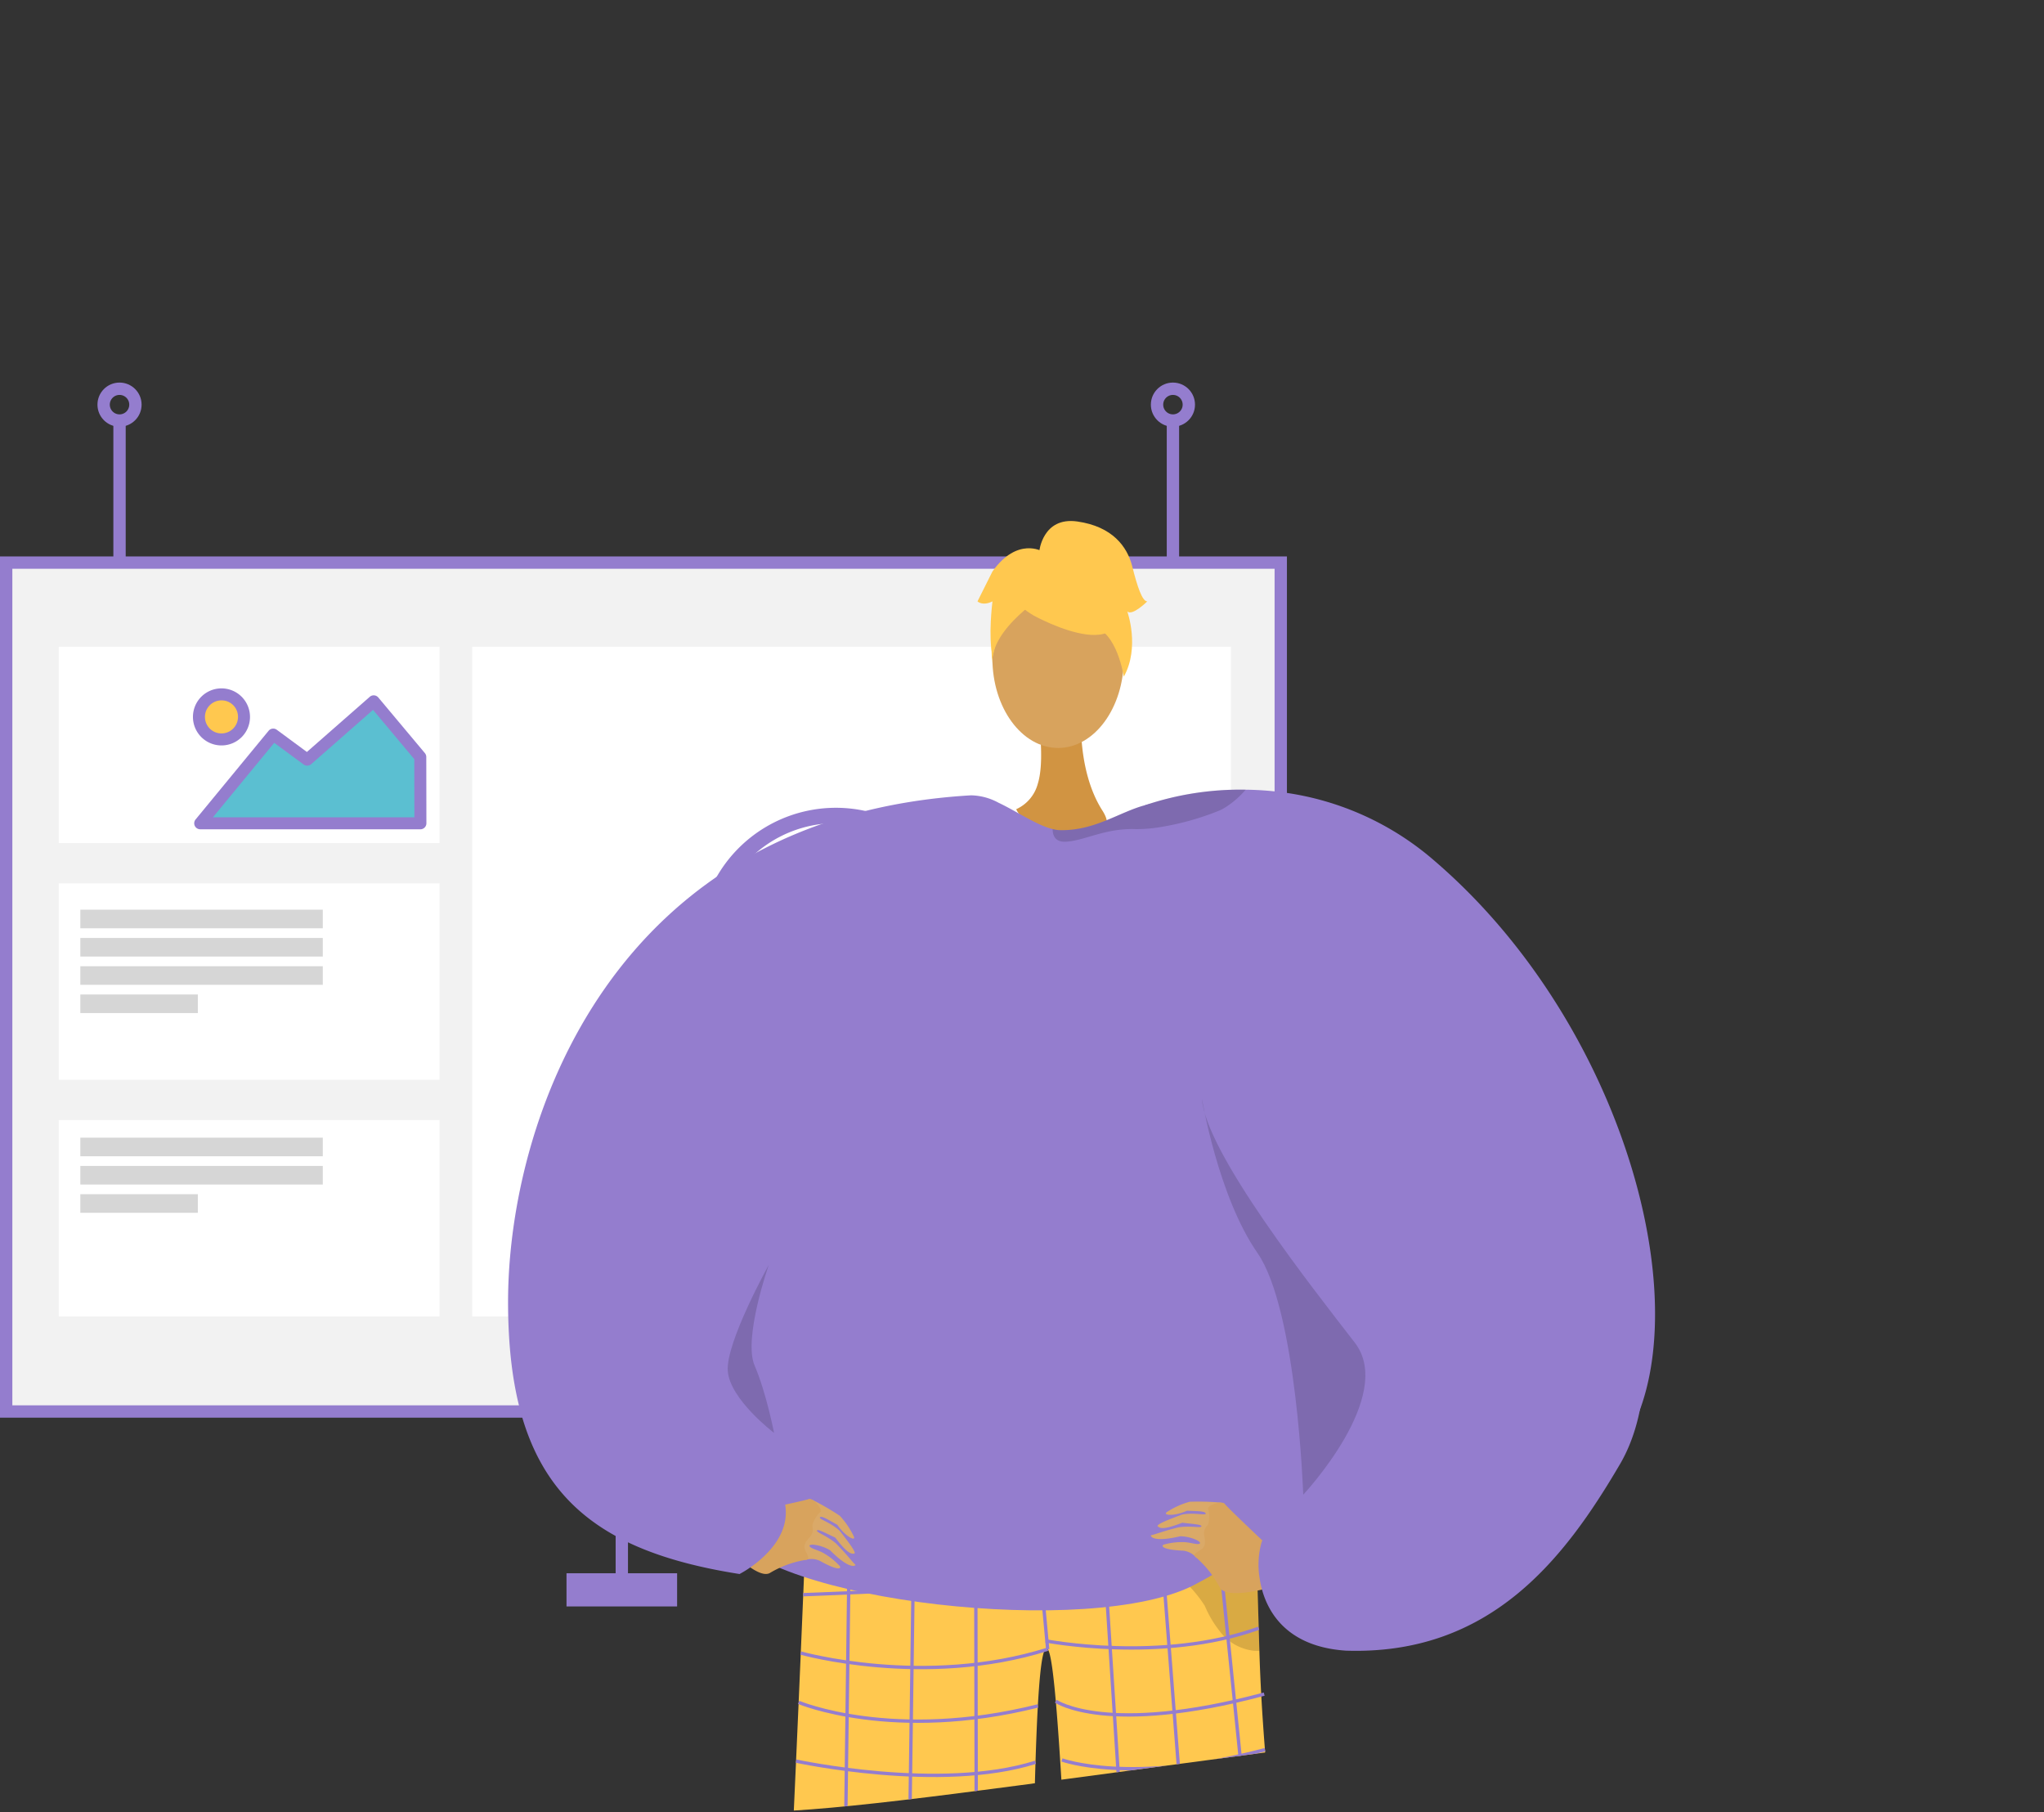 <svg xmlns="http://www.w3.org/2000/svg" xmlns:xlink="http://www.w3.org/1999/xlink" width="496.821" height="440.426" viewBox="0 0 496.821 440.426"><rect x="0" y="0" width="496.821" height="440.426" fill="#333333" stroke="none"/><defs><style>.a,.b,.c,.s{fill:none;}.b{stroke:#000;}.b,.c,.d,.s{stroke-miterlimit:10;}.c,.d,.s{stroke:#947dce;}.c,.d{stroke-width:3px;}.d{fill:#f2f2f2;}.e{fill:#947dce;}.f{fill:#fff;}.g,.i{fill:#5bbfd1;}.g,.h{fill-rule:evenodd;}.h,.p{fill:#ffc84f;}.j{fill:#d6d6d6;}.k{clip-path:url(#a);}.l{fill:#d19442;}.m{fill:#d29647;}.n{fill:#d8a35d;}.o{fill:#62548a;}.q{opacity:0.3;}.r{opacity:0.5;}.s{stroke-width:0.813px;}.t{fill:#daa968;}.u{opacity:0.15;}</style><clipPath id="a"><path class="a" d="M548.406,542.584c3.832,13.877,24.118,80.868,84.653,109.665,29.61,14.085,46.25,8.283,184.7-9.62,106.579-13.782,115.134-12.725,128.9-25.012,59.359-52.965,48.859-205.089-34.632-271.276-45.684-36.216-100.235-36.407-142.372-36.554-49.6-.175-126.672-.444-180.851,59.642C548.441,414.2,531.337,480.769,548.406,542.584Z" transform="translate(-541.831 -309.768)"/></clipPath></defs><g transform="translate(-499.501 -240.242)"><g transform="translate(501.001 240.242)"><path class="b" d="M714.17,240.242" transform="translate(-437.996 -240.242)"/><g transform="translate(0 94.479)"><line class="c" y2="36.29" transform="translate(27.553 7.308)"/><circle class="c" cx="3.864" cy="3.864" r="3.864" transform="translate(23.689)"/><line class="c" y2="36.29" transform="translate(283.597 7.308)"/><circle class="c" cx="3.864" cy="3.864" r="3.864" transform="translate(279.733)"/><rect class="d" width="309.806" height="206.313" transform="translate(0 42.254)"/><line class="c" y2="40.546" transform="translate(149.639 248.567)"/><rect class="e" width="26.881" height="8.064" transform="translate(136.198 287.881)"/></g><rect class="f" width="92.557" height="47.725" transform="translate(12.783 157.175)"/><rect class="f" width="92.557" height="47.725" transform="translate(12.783 214.692)"/><rect class="f" width="184.392" height="162.759" transform="translate(113.294 157.175)"/><rect class="f" width="92.557" height="47.725" transform="translate(12.783 272.209)"/><g transform="translate(45.509 167.302)"><path class="g" d="M537.6,401.018,555.3,380.1l8.476,5.7,15.7-13.945,11.41,13.534v16.363Z" transform="translate(-535.691 -368.643)"/><path class="h" d="M537.6,376.011a4.965,4.965,0,1,1,4.966,4.965A4.966,4.966,0,0,1,537.6,376.011Z" transform="translate(-535.691 -368.884)"/><path class="e" d="M542.991,383.242a6.933,6.933,0,1,1,6.891-6.947A6.913,6.913,0,0,1,542.991,383.242Zm0-10.949a4.016,4.016,0,1,0,3.976,4A3.98,3.98,0,0,0,542.991,372.293Z" transform="translate(-536.127 -369.377)"/><g transform="translate(0.198 1.684)"><path class="e" d="M591.255,403.238H537.737a1.46,1.46,0,0,1-1.127-2.384L554.357,379.3a1.457,1.457,0,0,1,1.991-.249l7.319,5.395,15.279-13.4a1.431,1.431,0,0,1,1.073-.36,1.474,1.474,0,0,1,1.007.52l11.321,13.519a1.473,1.473,0,0,1,.339.934l.029,16.122a1.462,1.462,0,0,1-1.459,1.461Zm-50.427-2.914h48.967l-.025-14.137-10.024-11.971-15.039,13.2a1.464,1.464,0,0,1-1.827.078l-7.151-5.27Z" transform="translate(-536.28 -370.677)"/></g></g><g transform="translate(168.854 196.322)"><path class="i" d="M649.642,405.683l-.009.487-.478,26.787,1.136,4.708L677.4,421.087" transform="translate(-626.065 -387.665)"/><path class="e" d="M664.425,458.588a33.407,33.407,0,1,1,33.137-33.4A33.287,33.287,0,0,1,664.425,458.588Zm0-63.078a29.675,29.675,0,1,0,29.405,29.674A29.549,29.549,0,0,0,664.425,395.51Z" transform="translate(-631.333 -391.776)"/><g transform="translate(20.834 15.197)"><path class="e" d="M651.324,439.918a3.938,3.938,0,0,1-3.394-1.926,4.368,4.368,0,0,1-.516-2V407.439a3.905,3.905,0,0,1,3.867-3.933,3.805,3.805,0,0,1,2.136.645l12.11,7.035a2.163,2.163,0,0,1,.286.2l11.939,6.953a3.924,3.924,0,0,1,1.407,5.326,3.834,3.834,0,0,1-1.416,1.423l-11.98,6.991a2.076,2.076,0,0,1-.235.163l-12.261,7.163A4.07,4.07,0,0,1,651.324,439.918Zm0-32.675a.188.188,0,0,0-.175.2V436a.556.556,0,0,0,.066.223c-.022-.054.069-.036.111-.036a.254.254,0,0,0,.1-.023l11.944-6.977a1.436,1.436,0,0,1,.235-.158l12.261-7.163c.114-.15.061-.254-.016-.3L663.735,414.5a1.892,1.892,0,0,1-.284-.2l-11.978-6.957A1.254,1.254,0,0,1,651.321,407.242Z" transform="translate(-647.414 -403.506)"/></g></g><rect class="j" width="58.933" height="4.519" transform="translate(18.025 221.089)"/><rect class="j" width="58.933" height="4.519" transform="translate(18.025 227.958)"/><rect class="j" width="58.933" height="4.519" transform="translate(18.025 234.827)"/><rect class="j" width="28.563" height="4.519" transform="translate(18.025 241.697)"/><rect class="j" width="58.933" height="4.519" transform="translate(18.025 276.496)"/><rect class="j" width="58.933" height="4.519" transform="translate(18.025 283.366)"/><rect class="j" width="28.563" height="4.519" transform="translate(18.025 290.235)"/></g><g transform="translate(553.899 330.317)"><g class="k"><g transform="translate(69.089 36.548)"><path class="l" d="M706.307,375.175s-1.053,13.624,5.118,23.308c4.146,6.506-3.952,6-12.8,4.6-6.8-1.078-8.122-4.9-8.122-4.9a9.455,9.455,0,0,0,5.25-6.22c1.412-4.546.672-12.553-.049-16.788C694.2,366.356,706.307,375.175,706.307,375.175Z" transform="translate(-566.979 -328.143)"/><g transform="translate(64.441 234.038)"><path class="m" d="M669.07,638.231s15.387,134.675,9.868,137.091c-9.9,4.4-48.72,18.911-5.712,15.131,22.144.953,20.436-3.961,20.71-8.154.223-3.427-2.5-124.143-1.75-133.548.168-2.105.269-3.379.269-3.379Z" transform="translate(-642.39 -483.273)"/><path class="n" d="M778.554,760.523c-2.87.334-9.434,3.06-12.94,5.232-11.365-26.668-52.881-126.8-52.881-126.8l18.216-14.536S766.9,728.066,778.554,760.523Z" transform="translate(-624.849 -487.356)"/><path class="o" d="M772.345,729.74c-.871-1.762-16.172,4.836-16.595,7.024-.209,1.081-19.727,21.762-17.186,25.058,1.334,3.516,8.422,1.989,15.715.626A20.06,20.06,0,0,0,762.3,759c8.6-6.19,16.382-11.089,17.556-14C780.886,742.46,774.054,733.2,772.345,729.74Z" transform="translate(-617.281 -456.314)"/><path class="o" d="M694.883,740.475c.224-1.951-16.321.8-17.863,2.414s-25.577,8.591-24.889,16.784,38.853,1.087,41.582.847S694.442,744.312,694.883,740.475Z" transform="translate(-642.765 -453.252)"/><path class="p" d="M652.908,528.523a8.549,8.549,0,0,0,5.019,1.829c11.376-.716,60.5-3.937,86.988-7.67,9.344-1.318,15.869-2.7,16.923-4.059,0,0,0,.039,0,.109.053,1.473.6,18.335,1.241,40.446,1.266,43.646,10.909,105.512,17.719,123.967,1.47,3.984-59.992,2.853-59.992,2.853-3.881-44.83-6.142-123.909-9.183-127.21-3.7-4.016-3.388,65.68-4.807,124.141-23.617,8.3-62.154,7.636-61.917,5.125C647.715,658.236,652.908,528.523,652.908,528.523Z" transform="translate(-644.898 -518.624)"/><g class="q" transform="translate(52.97)"><path d="M686.335,525.427c-.185,0-.371,0-.551,0C685.784,525.427,685.98,525.425,686.335,525.427Z" transform="translate(-685.784 -516.614)"/><path class="r" d="M686.209,527.438c14.716-.044,46.5-4.755,46.5-4.755,9.344-1.318,15.869-2.7,16.922-4.059,0,0,0,.039,0,.109.053,1.473.6,18.335,1.241,40.446a10.918,10.918,0,0,1-1.551-.05,12.006,12.006,0,0,1-8.192-4.857,26.687,26.687,0,0,1-3.528-6.033C724.983,528.4,690.927,527.47,686.209,527.438Z" transform="translate(-685.658 -518.624)"/></g><g transform="translate(16.501 3.785)"><line class="s" x1="2.081" y2="163.128" transform="translate(0 4.171)"/><line class="s" x1="2.198" y2="160.3" transform="translate(15.513 6.137)"/><line class="s" x2="0.297" y2="158.975" transform="translate(32.726 4.894)"/><line class="s" x2="3.037" y2="32.684" transform="translate(47.188 3.697)"/><line class="s" x2="10.372" y2="161.363" transform="translate(63.24 2.368)"/><line class="s" x2="12.622" y2="162.537" transform="translate(77.045 1.124)"/><line class="s" x2="16.65" y2="163.143" transform="translate(90.622)"/></g><path class="s" d="M650.541,541.475s87.5-3.1,110.19-9.121" transform="translate(-643.23 -514.566)"/><path class="s" d="M710.092,549.626c-29.925,9.432-60.014.928-60.014.928" transform="translate(-643.367 -509.461)"/><path class="s" d="M696.015,548.756s28.162,5.456,51.8-3.076" transform="translate(-629.79 -510.627)"/><path class="s" d="M649.679,559.593s22.93,9.687,58.142.867" transform="translate(-643.485 -506.515)"/><path class="s" d="M649.193,570.611s35.064,7.611,58.2.286" transform="translate(-643.629 -503.259)"/><path class="s" d="M648.7,581.558s18.548,12.213,58.426,2.745" transform="translate(-643.775 -500.023)"/><path class="s" d="M648.108,594.251s27.707,11.678,58.944-.435" transform="translate(-643.949 -496.4)"/><path class="s" d="M647.545,605.69s19.917,11.8,59.414.718" transform="translate(-644.116 -492.891)"/><path class="s" d="M646.938,618.056s27.086,11.423,60.009-2.342" transform="translate(-644.295 -489.928)"/><path class="s" d="M646.433,627.024s16.537,13.464,60.447-1.167" transform="translate(-644.444 -486.93)"/><path class="s" d="M645.8,637.617s25.848,11,61.015-1.628" transform="translate(-644.63 -483.935)"/><path class="s" d="M697.924,559.772s12.284,8.543,50.649-1.73" transform="translate(-629.226 -506.974)"/><path class="s" d="M699.07,570.956s16.757,6.188,49.353-2.493" transform="translate(-628.887 -503.894)"/><path class="s" d="M699.476,583.622s25.534,5.441,50.009-4.139" transform="translate(-628.767 -500.636)"/><path class="s" d="M700.039,593.812s25.111,8.762,50.851-4.209" transform="translate(-628.601 -497.645)"/><path class="s" d="M700.648,605s23.726,6.182,51.926-4.3" transform="translate(-628.421 -494.364)"/><path class="s" d="M701.246,615.756s20.158,7.11,53.207-4.4" transform="translate(-628.244 -491.218)"/><path class="s" d="M702.03,624.96s24.06,9.981,54.486-3.238" transform="translate(-628.012 -488.152)"/><path class="s" d="M702.582,637.015a107.049,107.049,0,0,0,56.7-4.034" transform="translate(-627.849 -484.825)"/></g><g transform="translate(0 66.659)"><path class="e" d="M637.188,463.277c-1.866,2.915-9.482,85.726,0,102.905,9.538,17.279,88.988,26.514,113.968,13.222,25.348-13.487,35.11-26.457,38.5-50.646,3.4-24.236-4.52-61.64-4.52-61.64L676.809,395.53Z" transform="translate(-584.113 -387.628)"/><g transform="translate(53.39 171.003)"><path class="t" d="M653.21,521.6a63.17,63.17,0,0,1,6.644,3.862,19.735,19.735,0,0,1,3.414,5.018c.634,1.338-1.991.119-4-2.818-1.946-1.066-3.758-2.267-4.2-1.829s2.62,1.24,4.812,3.328c2.147,2.753,4.205,5.453,3.468,5.507-.72.052-1.544.082-4.593-3.9-2.153-.986-4.251-2.162-4.422-1.708s2.506,1.306,4.625,3.146c2.967,3.042,3.657,4.151,4.755,5.22-.592.662-2.578.062-6.217-3.576-1.965-1.22-4.895-1.693-4.994-1.082.091.649,2.133,1.008,3.521,1.836a16.4,16.4,0,0,1,3.827,3.069c.413.527-.022,1.442-4.836-1.258a4.935,4.935,0,0,0-3.49-.216l-2.5-6.838Z" transform="translate(-632.626 -521.368)"/><path class="n" d="M643.254,524.312s11.739-2.416,12.785-2.849,3.631,2.656,2.8,3.232-2.02,2.731-1.877,3.433a2.7,2.7,0,0,1-.529,2.441c-.713.825-1.757,1.882-1.3,3.113s1.52,2.469.137,2.568a24.726,24.726,0,0,0-8.587,3.143c-2.953,1.846-10.311-6.177-10.311-6.177Z" transform="translate(-636.368 -521.422)"/></g><g transform="translate(156.22 171.642)"><path class="t" d="M732.861,522.182a62.521,62.521,0,0,0-7.661-.21,19.4,19.4,0,0,0-5.5,2.478c-1.231.81,1.636,1.153,4.861-.3,2.211.117,4.376.048,4.531.657s-2.875-.324-5.822.3c-3.252,1.216-6.4,2.434-5.8,2.87s1.275.885,5.931-.908c2.346.294,4.743.4,4.654.876s-2.811-.208-5.568.244c-4.1,1.03-5.261,1.612-6.749,1.945.163.877,2.166,1.413,7.149.229,2.3-.005,5.049,1.139,4.818,1.713-.412.505-2.34-.266-3.951-.292a16.231,16.231,0,0,0-4.848.6c-.624.232-.725,1.241,4.775,1.479a4.979,4.979,0,0,1,3.09,1.654L732.428,531Z" transform="translate(-715.739 -521.915)"/><path class="n" d="M740.751,531.613s-8.77-8.254-9.438-9.174-4.467.35-4.053,1.281.314,3.4-.171,3.919a2.7,2.7,0,0,0-.806,2.362c.181,1.079.526,2.533-.5,3.343s-2.57,1.3-1.441,2.117a25.183,25.183,0,0,1,5.7,7.212c1.566,3.134,11.983.17,11.983.17Z" transform="translate(-713.312 -521.855)"/></g><path class="e" d="M834.927,551.549C821.49,574.466,803.5,598,768.358,596.874c-10.551-.687-16.131-5.443-18.888-10.819a20.746,20.746,0,0,1-1.417-3.55c-.047-.157-.093-.314-.136-.472a22.867,22.867,0,0,1-.578-2.76,20.163,20.163,0,0,1,.43-8.59l0-.016c.051-.149.1-.29.156-.42.019-.051.043-.106.07-.165.175-.413.447-1,.8-1.744,1.577-3.26,4.818-9.429,8.989-16.242,7.444-12.174,7.211-30.84,3.989-40.441-.35-1.04-2.28-2.086-5.344-3.244q-1.374-.519-3.045-1.084c-15.338-5.147-33.239-37.574-44.337-64.584-2.257-5.5-4.229-10.773-5.852-15.56a135.8,135.8,0,0,1-3.867-13.281c-1.026-4.551-1.283-7.745-.583-8.938a.934.934,0,0,1,.9-.522,20.138,20.138,0,0,0,5.934-.794c4.858-1.255,10.271-4.994,14.15-8.093l0,0c3.15-2.517,5.278-4.61,5.278-4.61h.015c.189.008,1.949.082,4.88.459a103.049,103.049,0,0,1,10.652,1.98c1.552.365,3.191.789,4.9,1.276.738.209,1.487.433,2.248.663a113,113,0,0,1,58.4,41.231C839.3,481.732,848.517,528.346,834.927,551.549Z" transform="translate(-564.656 -388.983)"/><path class="u" d="M781.587,483.484a2.091,2.091,0,0,0-.237.074C781.451,483.527,781.53,483.5,781.587,483.484Z" transform="translate(-540.127 -361.632)"/><path class="e" d="M778.555,395.367s-.113.137-.334.4c-1.231,1.481-5.8,6.983-12.476,15.111-5.491,6.7-12.406,15.183-20.053,24.674l0,0q-2.993,3.718-6.131,7.635c-36.1,45.087-82.991,106.165-78.6,114.266a14.1,14.1,0,0,1,1.553,4.371,11.655,11.655,0,0,1,.155,2.27c-.14,4.689-3.161,8.443-6.035,10.968l-.023.019a1.239,1.239,0,0,1-.124.11,29.081,29.081,0,0,1-2.438,1.889,25.219,25.219,0,0,1-2.621,1.613c-38.26-6.023-56.264-22.313-56.264-66.147S620.19,394.536,707.7,389.442a14.534,14.534,0,0,1,6.644,1.783c4.481,2.117,9.3,5.471,13.188,6.421a8.134,8.134,0,0,0,1.81.259c8.391.193,14.473-4.437,20.642-6.059l.019-.008.035-.012a14.265,14.265,0,0,1,5.488-.435h.015q2.427.317,4.655.64c2.819.408,5.374.82,7.623,1.209,1.169.2,2.256.4,3.255.59,1.548.29,2.876.553,3.972.777.465.095.889.185,1.266.263C777.771,395.18,778.555,395.367,778.555,395.367Z" transform="translate(-595.158 -389.43)"/></g><ellipse class="n" cx="15.977" cy="21.798" rx="15.977" ry="21.798" transform="translate(117.727 11.563)"/><g transform="translate(114.105)"><g transform="translate(3.372 6.077)"><path class="p" d="M695.106,359.567s27.659,15.336,19.449-9.287C708.875,333.245,676.243,348.59,695.106,359.567Z" transform="translate(-684.811 -342.669)"/><path class="p" d="M700.139,353.434s-15.475,9.182-13.983,18.393c0,0-3.413-27.5,11.975-28.193s21.344.794,19.979,29.876C718.11,373.51,713.639,350.377,700.139,353.434Z" transform="translate(-685.834 -342.418)"/></g><path class="p" d="M694.808,345.452s.777-8.569,9.272-7.356,12.135,6.068,13.348,10.922,2.428,8.5,3.641,8.5c0,0-3.641,3.641-4.853,2.427,0,0,3.15,8.728-.852,15.893,0,0-1.575-11.038-7.642-12.252S694.808,345.452,694.808,345.452Z" transform="translate(-679.811 -337.978)"/><path class="p" d="M699.007,343.866s-6.067-3.641-12.134,4.854L683.232,356s1.213,1.214,3.641,0c0,0-1.106,8.551.053,13.377l3.587-14.591Z" transform="translate(-683.232 -336.467)"/></g><path class="e" d="M834.954,539.1l0,.008,0,.008c-12.353,33.533-76.98-94.69-76.98-94.69l-27.54-33.235-9.288-11.208-2.164-2.607-2.166-2.612-2.156-2.6.008,0,.02-.008.035-.012a72.458,72.458,0,0,1,24.429-3.758,75.016,75.016,0,0,1,9.06.652,70.259,70.259,0,0,1,37.006,16.8C828.114,442.781,847.29,505.559,834.954,539.1Z" transform="translate(-559.84 -323.083)"/><path class="u" d="M744.265,388.379a22.6,22.6,0,0,1-4.978,4.321,10.243,10.243,0,0,1-1.452.758c-.07.031-.144.062-.218.093a66.43,66.43,0,0,1-13.522,3.826,36.254,36.254,0,0,1-6.2.592c-.171,0-.338,0-.5-.008-7.367-.223-12.352,2.848-16.9,3.068-2.508.122-3.177-1.492-3.165-3.072a8.137,8.137,0,0,0,1.81.259c8.391.193,14.473-4.437,20.642-6.059l.019-.008.035-.012A72.459,72.459,0,0,1,744.265,388.379Z" transform="translate(-564.96 -323.083)"/><path class="u" d="M749.963,542.6s22.535-24,12.55-36.935-36.328-46.226-37.176-59.337c0,0,3.911,23.713,13.5,37.521S749.963,542.6,749.963,542.6Z" transform="translate(-556.682 -305.954)"/><path class="u" d="M647.638,518.364s-10.748-8.13-11.252-15.056,9.975-25.8,9.975-25.8-6.287,17.912-3.451,24.489S647.638,518.364,647.638,518.364Z" transform="translate(-582.978 -296.74)"/></g></g></g></g></svg>